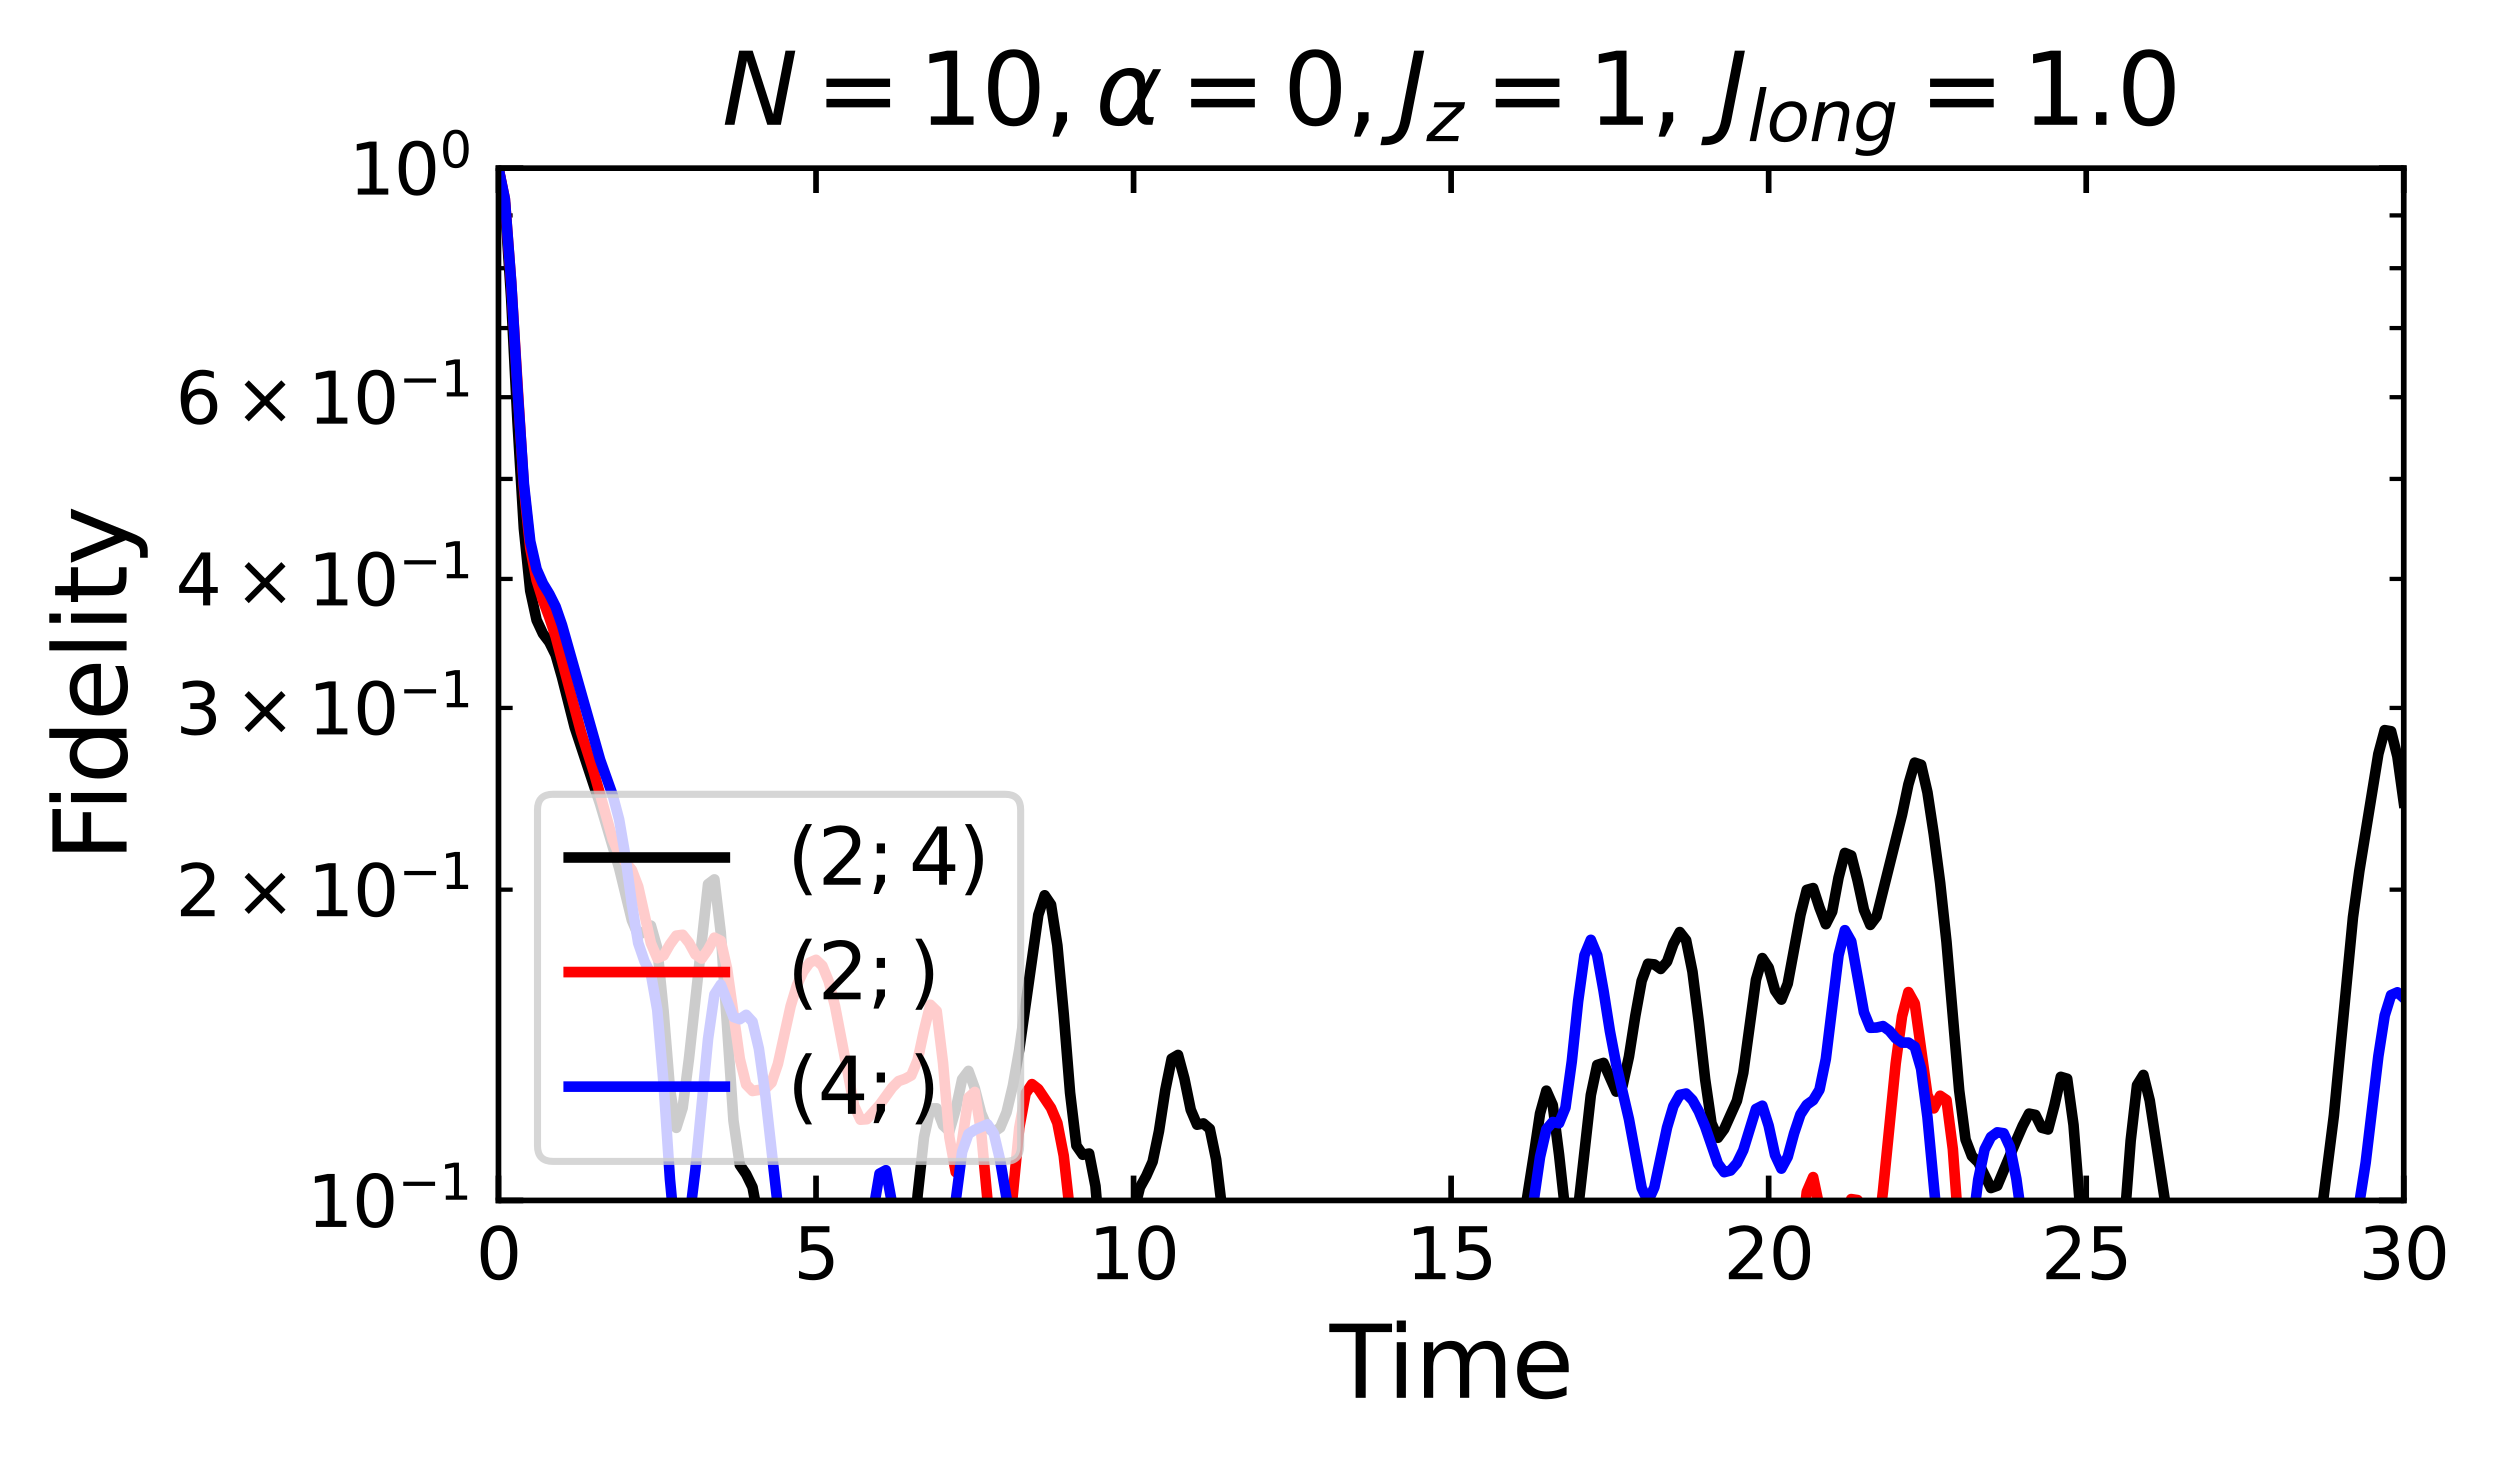 <?xml version="1.0" encoding="utf-8" standalone="no"?>
<!DOCTYPE svg PUBLIC "-//W3C//DTD SVG 1.1//EN"
  "http://www.w3.org/Graphics/SVG/1.1/DTD/svg11.dtd">
<svg xmlns:xlink="http://www.w3.org/1999/xlink" width="352.321pt" height="207.103pt" viewBox="0 0 352.321 207.103" xmlns="http://www.w3.org/2000/svg" version="1.1">
 <defs>
  <style type="text/css">*{stroke-linejoin: round; stroke-linecap: butt}</style>
 </defs>
 <g id="figure_1">
  <g id="patch_1">
   <path d="M 0 207.103 
L 352.321 207.103 
L 352.321 0 
L 0 0 
z
" style="fill: #ffffff"/>
  </g>
  <g id="axes_1">
   <g id="patch_2">
    <path d="M 70.249 169.176 
L 338.758 169.176 
L 338.758 23.7 
L 70.249 23.7 
z
" style="fill: #ffffff"/>
   </g>
   <g id="matplotlib.axis_1">
    <g id="xtick_1">
     <g id="line2d_1">
      <defs>
       <path id="me67971714e" d="M 0 0 
L 0 -3.5 
" style="stroke: #000000; stroke-width: 0.8"/>
      </defs>
      <g>
       <use xlink:href="#me67971714e" x="70.249" y="169.176" style="stroke: #000000; stroke-width: 0.8"/>
      </g>
     </g>
     <g id="line2d_2">
      <defs>
       <path id="m440300e686" d="M 0 0 
L 0 3.5 
" style="stroke: #000000; stroke-width: 0.8"/>
      </defs>
      <g>
       <use xlink:href="#m440300e686" x="70.249" y="23.7" style="stroke: #000000; stroke-width: 0.8"/>
      </g>
     </g>
     <g id="text_1">
      <!-- 0 -->
      <g transform="translate(67.068 180.274) scale(0.1 -0.1)">
       <defs>
        <path id="DejaVuSans-30" d="M 2034 4250 
Q 1547 4250 1301 3770 
Q 1056 3291 1056 2328 
Q 1056 1369 1301 889 
Q 1547 409 2034 409 
Q 2525 409 2770 889 
Q 3016 1369 3016 2328 
Q 3016 3291 2770 3770 
Q 2525 4250 2034 4250 
z
M 2034 4750 
Q 2819 4750 3233 4129 
Q 3647 3509 3647 2328 
Q 3647 1150 3233 529 
Q 2819 -91 2034 -91 
Q 1250 -91 836 529 
Q 422 1150 422 2328 
Q 422 3509 836 4129 
Q 1250 4750 2034 4750 
z
" transform="scale(0.016)"/>
       </defs>
       <use xlink:href="#DejaVuSans-30"/>
      </g>
     </g>
    </g>
    <g id="xtick_2">
     <g id="line2d_3">
      <g>
       <use xlink:href="#me67971714e" x="115.001" y="169.176" style="stroke: #000000; stroke-width: 0.8"/>
      </g>
     </g>
     <g id="line2d_4">
      <g>
       <use xlink:href="#m440300e686" x="115.001" y="23.7" style="stroke: #000000; stroke-width: 0.8"/>
      </g>
     </g>
     <g id="text_2">
      <!-- 5 -->
      <g transform="translate(111.82 180.274) scale(0.1 -0.1)">
       <defs>
        <path id="DejaVuSans-35" d="M 691 4666 
L 3169 4666 
L 3169 4134 
L 1269 4134 
L 1269 2991 
Q 1406 3038 1543 3061 
Q 1681 3084 1819 3084 
Q 2600 3084 3056 2656 
Q 3513 2228 3513 1497 
Q 3513 744 3044 326 
Q 2575 -91 1722 -91 
Q 1428 -91 1123 -41 
Q 819 9 494 109 
L 494 744 
Q 775 591 1075 516 
Q 1375 441 1709 441 
Q 2250 441 2565 725 
Q 2881 1009 2881 1497 
Q 2881 1984 2565 2268 
Q 2250 2553 1709 2553 
Q 1456 2553 1204 2497 
Q 953 2441 691 2322 
L 691 4666 
z
" transform="scale(0.016)"/>
       </defs>
       <use xlink:href="#DejaVuSans-35"/>
      </g>
     </g>
    </g>
    <g id="xtick_3">
     <g id="line2d_5">
      <g>
       <use xlink:href="#me67971714e" x="159.752" y="169.176" style="stroke: #000000; stroke-width: 0.8"/>
      </g>
     </g>
     <g id="line2d_6">
      <g>
       <use xlink:href="#m440300e686" x="159.752" y="23.7" style="stroke: #000000; stroke-width: 0.8"/>
      </g>
     </g>
     <g id="text_3">
      <!-- 10 -->
      <g transform="translate(153.39 180.274) scale(0.1 -0.1)">
       <defs>
        <path id="DejaVuSans-31" d="M 794 531 
L 1825 531 
L 1825 4091 
L 703 3866 
L 703 4441 
L 1819 4666 
L 2450 4666 
L 2450 531 
L 3481 531 
L 3481 0 
L 794 0 
L 794 531 
z
" transform="scale(0.016)"/>
       </defs>
       <use xlink:href="#DejaVuSans-31"/>
       <use xlink:href="#DejaVuSans-30" x="63.623"/>
      </g>
     </g>
    </g>
    <g id="xtick_4">
     <g id="line2d_7">
      <g>
       <use xlink:href="#me67971714e" x="204.504" y="169.176" style="stroke: #000000; stroke-width: 0.8"/>
      </g>
     </g>
     <g id="line2d_8">
      <g>
       <use xlink:href="#m440300e686" x="204.504" y="23.7" style="stroke: #000000; stroke-width: 0.8"/>
      </g>
     </g>
     <g id="text_4">
      <!-- 15 -->
      <g transform="translate(198.141 180.274) scale(0.1 -0.1)">
       <use xlink:href="#DejaVuSans-31"/>
       <use xlink:href="#DejaVuSans-35" x="63.623"/>
      </g>
     </g>
    </g>
    <g id="xtick_5">
     <g id="line2d_9">
      <g>
       <use xlink:href="#me67971714e" x="249.255" y="169.176" style="stroke: #000000; stroke-width: 0.8"/>
      </g>
     </g>
     <g id="line2d_10">
      <g>
       <use xlink:href="#m440300e686" x="249.255" y="23.7" style="stroke: #000000; stroke-width: 0.8"/>
      </g>
     </g>
     <g id="text_5">
      <!-- 20 -->
      <g transform="translate(242.893 180.274) scale(0.1 -0.1)">
       <defs>
        <path id="DejaVuSans-32" d="M 1228 531 
L 3431 531 
L 3431 0 
L 469 0 
L 469 531 
Q 828 903 1448 1529 
Q 2069 2156 2228 2338 
Q 2531 2678 2651 2914 
Q 2772 3150 2772 3378 
Q 2772 3750 2511 3984 
Q 2250 4219 1831 4219 
Q 1534 4219 1204 4116 
Q 875 4013 500 3803 
L 500 4441 
Q 881 4594 1212 4672 
Q 1544 4750 1819 4750 
Q 2544 4750 2975 4387 
Q 3406 4025 3406 3419 
Q 3406 3131 3298 2873 
Q 3191 2616 2906 2266 
Q 2828 2175 2409 1742 
Q 1991 1309 1228 531 
z
" transform="scale(0.016)"/>
       </defs>
       <use xlink:href="#DejaVuSans-32"/>
       <use xlink:href="#DejaVuSans-30" x="63.623"/>
      </g>
     </g>
    </g>
    <g id="xtick_6">
     <g id="line2d_11">
      <g>
       <use xlink:href="#me67971714e" x="294.007" y="169.176" style="stroke: #000000; stroke-width: 0.8"/>
      </g>
     </g>
     <g id="line2d_12">
      <g>
       <use xlink:href="#m440300e686" x="294.007" y="23.7" style="stroke: #000000; stroke-width: 0.8"/>
      </g>
     </g>
     <g id="text_6">
      <!-- 25 -->
      <g transform="translate(287.644 180.274) scale(0.1 -0.1)">
       <use xlink:href="#DejaVuSans-32"/>
       <use xlink:href="#DejaVuSans-35" x="63.623"/>
      </g>
     </g>
    </g>
    <g id="xtick_7">
     <g id="line2d_13">
      <g>
       <use xlink:href="#me67971714e" x="338.758" y="169.176" style="stroke: #000000; stroke-width: 0.8"/>
      </g>
     </g>
     <g id="line2d_14">
      <g>
       <use xlink:href="#m440300e686" x="338.758" y="23.7" style="stroke: #000000; stroke-width: 0.8"/>
      </g>
     </g>
     <g id="text_7">
      <!-- 30 -->
      <g transform="translate(332.396 180.274) scale(0.1 -0.1)">
       <defs>
        <path id="DejaVuSans-33" d="M 2597 2516 
Q 3050 2419 3304 2112 
Q 3559 1806 3559 1356 
Q 3559 666 3084 287 
Q 2609 -91 1734 -91 
Q 1441 -91 1130 -33 
Q 819 25 488 141 
L 488 750 
Q 750 597 1062 519 
Q 1375 441 1716 441 
Q 2309 441 2620 675 
Q 2931 909 2931 1356 
Q 2931 1769 2642 2001 
Q 2353 2234 1838 2234 
L 1294 2234 
L 1294 2753 
L 1863 2753 
Q 2328 2753 2575 2939 
Q 2822 3125 2822 3475 
Q 2822 3834 2567 4026 
Q 2313 4219 1838 4219 
Q 1578 4219 1281 4162 
Q 984 4106 628 3988 
L 628 4550 
Q 988 4650 1302 4700 
Q 1616 4750 1894 4750 
Q 2613 4750 3031 4423 
Q 3450 4097 3450 3541 
Q 3450 3153 3228 2886 
Q 3006 2619 2597 2516 
z
" transform="scale(0.016)"/>
       </defs>
       <use xlink:href="#DejaVuSans-33"/>
       <use xlink:href="#DejaVuSans-30" x="63.623"/>
      </g>
     </g>
    </g>
    <g id="text_8">
     <!-- Time -->
     <g transform="translate(187.377 196.992) scale(0.14 -0.14)">
      <defs>
       <path id="DejaVuSans-54" d="M -19 4666 
L 3928 4666 
L 3928 4134 
L 2272 4134 
L 2272 0 
L 1638 0 
L 1638 4134 
L -19 4134 
L -19 4666 
z
" transform="scale(0.016)"/>
       <path id="DejaVuSans-69" d="M 603 3500 
L 1178 3500 
L 1178 0 
L 603 0 
L 603 3500 
z
M 603 4863 
L 1178 4863 
L 1178 4134 
L 603 4134 
L 603 4863 
z
" transform="scale(0.016)"/>
       <path id="DejaVuSans-6d" d="M 3328 2828 
Q 3544 3216 3844 3400 
Q 4144 3584 4550 3584 
Q 5097 3584 5394 3201 
Q 5691 2819 5691 2113 
L 5691 0 
L 5113 0 
L 5113 2094 
Q 5113 2597 4934 2840 
Q 4756 3084 4391 3084 
Q 3944 3084 3684 2787 
Q 3425 2491 3425 1978 
L 3425 0 
L 2847 0 
L 2847 2094 
Q 2847 2600 2669 2842 
Q 2491 3084 2119 3084 
Q 1678 3084 1418 2786 
Q 1159 2488 1159 1978 
L 1159 0 
L 581 0 
L 581 3500 
L 1159 3500 
L 1159 2956 
Q 1356 3278 1631 3431 
Q 1906 3584 2284 3584 
Q 2666 3584 2933 3390 
Q 3200 3197 3328 2828 
z
" transform="scale(0.016)"/>
       <path id="DejaVuSans-65" d="M 3597 1894 
L 3597 1613 
L 953 1613 
Q 991 1019 1311 708 
Q 1631 397 2203 397 
Q 2534 397 2845 478 
Q 3156 559 3463 722 
L 3463 178 
Q 3153 47 2828 -22 
Q 2503 -91 2169 -91 
Q 1331 -91 842 396 
Q 353 884 353 1716 
Q 353 2575 817 3079 
Q 1281 3584 2069 3584 
Q 2775 3584 3186 3129 
Q 3597 2675 3597 1894 
z
M 3022 2063 
Q 3016 2534 2758 2815 
Q 2500 3097 2075 3097 
Q 1594 3097 1305 2825 
Q 1016 2553 972 2059 
L 3022 2063 
z
" transform="scale(0.016)"/>
      </defs>
      <use xlink:href="#DejaVuSans-54"/>
      <use xlink:href="#DejaVuSans-69" x="57.959"/>
      <use xlink:href="#DejaVuSans-6d" x="85.742"/>
      <use xlink:href="#DejaVuSans-65" x="183.154"/>
     </g>
    </g>
   </g>
   <g id="matplotlib.axis_2">
    <g id="ytick_1">
     <g id="line2d_15">
      <defs>
       <path id="m3c8bf1aead" d="M 0 0 
L 3.5 0 
" style="stroke: #000000; stroke-width: 0.8"/>
      </defs>
      <g>
       <use xlink:href="#m3c8bf1aead" x="70.249" y="169.176" style="stroke: #000000; stroke-width: 0.8"/>
      </g>
     </g>
     <g id="line2d_16">
      <defs>
       <path id="mbb559aaaf2" d="M 0 0 
L -3.5 0 
" style="stroke: #000000; stroke-width: 0.8"/>
      </defs>
      <g>
       <use xlink:href="#mbb559aaaf2" x="338.758" y="169.176" style="stroke: #000000; stroke-width: 0.8"/>
      </g>
     </g>
     <g id="text_9">
      <!-- $\mathdefault{10^{-1}}$ -->
      <g transform="translate(43.249 172.975) scale(0.1 -0.1)">
       <defs>
        <path id="DejaVuSans-2212" d="M 678 2272 
L 4684 2272 
L 4684 1741 
L 678 1741 
L 678 2272 
z
" transform="scale(0.016)"/>
       </defs>
       <use xlink:href="#DejaVuSans-31" transform="translate(0 0.684)"/>
       <use xlink:href="#DejaVuSans-30" transform="translate(63.623 0.684)"/>
       <use xlink:href="#DejaVuSans-2212" transform="translate(128.203 38.966) scale(0.7)"/>
       <use xlink:href="#DejaVuSans-31" transform="translate(186.855 38.966) scale(0.7)"/>
      </g>
     </g>
    </g>
    <g id="ytick_2">
     <g id="line2d_17">
      <g>
       <use xlink:href="#m3c8bf1aead" x="70.249" y="23.7" style="stroke: #000000; stroke-width: 0.8"/>
      </g>
     </g>
     <g id="line2d_18">
      <g>
       <use xlink:href="#mbb559aaaf2" x="338.758" y="23.7" style="stroke: #000000; stroke-width: 0.8"/>
      </g>
     </g>
     <g id="text_10">
      <!-- $\mathdefault{10^{0}}$ -->
      <g transform="translate(49.149 27.499) scale(0.1 -0.1)">
       <use xlink:href="#DejaVuSans-31" transform="translate(0 0.766)"/>
       <use xlink:href="#DejaVuSans-30" transform="translate(63.623 0.766)"/>
       <use xlink:href="#DejaVuSans-30" transform="translate(128.203 39.047) scale(0.7)"/>
      </g>
     </g>
    </g>
    <g id="ytick_3">
     <g id="line2d_19">
      <defs>
       <path id="m83b6f7ec4b" d="M 0 0 
L 2 0 
" style="stroke: #000000; stroke-width: 0.6"/>
      </defs>
      <g>
       <use xlink:href="#m83b6f7ec4b" x="70.249" y="125.383" style="stroke: #000000; stroke-width: 0.6"/>
      </g>
     </g>
     <g id="line2d_20">
      <defs>
       <path id="m324a67e958" d="M 0 0 
L -2 0 
" style="stroke: #000000; stroke-width: 0.6"/>
      </defs>
      <g>
       <use xlink:href="#m324a67e958" x="338.758" y="125.383" style="stroke: #000000; stroke-width: 0.6"/>
      </g>
     </g>
     <g id="text_11">
      <!-- $\mathdefault{2\times10^{-1}}$ -->
      <g transform="translate(24.749 129.183) scale(0.1 -0.1)">
       <defs>
        <path id="DejaVuSans-d7" d="M 4488 3438 
L 3059 2003 
L 4488 575 
L 4116 197 
L 2681 1631 
L 1247 197 
L 878 575 
L 2303 2003 
L 878 3438 
L 1247 3816 
L 2681 2381 
L 4116 3816 
L 4488 3438 
z
" transform="scale(0.016)"/>
       </defs>
       <use xlink:href="#DejaVuSans-32" transform="translate(0 0.684)"/>
       <use xlink:href="#DejaVuSans-d7" transform="translate(83.105 0.684)"/>
       <use xlink:href="#DejaVuSans-31" transform="translate(186.377 0.684)"/>
       <use xlink:href="#DejaVuSans-30" transform="translate(250 0.684)"/>
       <use xlink:href="#DejaVuSans-2212" transform="translate(314.58 38.966) scale(0.7)"/>
       <use xlink:href="#DejaVuSans-31" transform="translate(373.232 38.966) scale(0.7)"/>
      </g>
     </g>
    </g>
    <g id="ytick_4">
     <g id="line2d_21">
      <g>
       <use xlink:href="#m83b6f7ec4b" x="70.249" y="99.766" style="stroke: #000000; stroke-width: 0.6"/>
      </g>
     </g>
     <g id="line2d_22">
      <g>
       <use xlink:href="#m324a67e958" x="338.758" y="99.766" style="stroke: #000000; stroke-width: 0.6"/>
      </g>
     </g>
     <g id="text_12">
      <!-- $\mathdefault{3\times10^{-1}}$ -->
      <g transform="translate(24.749 103.566) scale(0.1 -0.1)">
       <use xlink:href="#DejaVuSans-33" transform="translate(0 0.684)"/>
       <use xlink:href="#DejaVuSans-d7" transform="translate(83.105 0.684)"/>
       <use xlink:href="#DejaVuSans-31" transform="translate(186.377 0.684)"/>
       <use xlink:href="#DejaVuSans-30" transform="translate(250 0.684)"/>
       <use xlink:href="#DejaVuSans-2212" transform="translate(314.58 38.966) scale(0.7)"/>
       <use xlink:href="#DejaVuSans-31" transform="translate(373.232 38.966) scale(0.7)"/>
      </g>
     </g>
    </g>
    <g id="ytick_5">
     <g id="line2d_23">
      <g>
       <use xlink:href="#m83b6f7ec4b" x="70.249" y="81.591" style="stroke: #000000; stroke-width: 0.6"/>
      </g>
     </g>
     <g id="line2d_24">
      <g>
       <use xlink:href="#m324a67e958" x="338.758" y="81.591" style="stroke: #000000; stroke-width: 0.6"/>
      </g>
     </g>
     <g id="text_13">
      <!-- $\mathdefault{4\times10^{-1}}$ -->
      <g transform="translate(24.749 85.39) scale(0.1 -0.1)">
       <defs>
        <path id="DejaVuSans-34" d="M 2419 4116 
L 825 1625 
L 2419 1625 
L 2419 4116 
z
M 2253 4666 
L 3047 4666 
L 3047 1625 
L 3713 1625 
L 3713 1100 
L 3047 1100 
L 3047 0 
L 2419 0 
L 2419 1100 
L 313 1100 
L 313 1709 
L 2253 4666 
z
" transform="scale(0.016)"/>
       </defs>
       <use xlink:href="#DejaVuSans-34" transform="translate(0 0.684)"/>
       <use xlink:href="#DejaVuSans-d7" transform="translate(83.105 0.684)"/>
       <use xlink:href="#DejaVuSans-31" transform="translate(186.377 0.684)"/>
       <use xlink:href="#DejaVuSans-30" transform="translate(250 0.684)"/>
       <use xlink:href="#DejaVuSans-2212" transform="translate(314.58 38.966) scale(0.7)"/>
       <use xlink:href="#DejaVuSans-31" transform="translate(373.232 38.966) scale(0.7)"/>
      </g>
     </g>
    </g>
    <g id="ytick_6">
     <g id="line2d_25">
      <g>
       <use xlink:href="#m83b6f7ec4b" x="70.249" y="67.493" style="stroke: #000000; stroke-width: 0.6"/>
      </g>
     </g>
     <g id="line2d_26">
      <g>
       <use xlink:href="#m324a67e958" x="338.758" y="67.493" style="stroke: #000000; stroke-width: 0.6"/>
      </g>
     </g>
    </g>
    <g id="ytick_7">
     <g id="line2d_27">
      <g>
       <use xlink:href="#m83b6f7ec4b" x="70.249" y="55.974" style="stroke: #000000; stroke-width: 0.6"/>
      </g>
     </g>
     <g id="line2d_28">
      <g>
       <use xlink:href="#m324a67e958" x="338.758" y="55.974" style="stroke: #000000; stroke-width: 0.6"/>
      </g>
     </g>
     <g id="text_14">
      <!-- $\mathdefault{6\times10^{-1}}$ -->
      <g transform="translate(24.749 59.773) scale(0.1 -0.1)">
       <defs>
        <path id="DejaVuSans-36" d="M 2113 2584 
Q 1688 2584 1439 2293 
Q 1191 2003 1191 1497 
Q 1191 994 1439 701 
Q 1688 409 2113 409 
Q 2538 409 2786 701 
Q 3034 994 3034 1497 
Q 3034 2003 2786 2293 
Q 2538 2584 2113 2584 
z
M 3366 4563 
L 3366 3988 
Q 3128 4100 2886 4159 
Q 2644 4219 2406 4219 
Q 1781 4219 1451 3797 
Q 1122 3375 1075 2522 
Q 1259 2794 1537 2939 
Q 1816 3084 2150 3084 
Q 2853 3084 3261 2657 
Q 3669 2231 3669 1497 
Q 3669 778 3244 343 
Q 2819 -91 2113 -91 
Q 1303 -91 875 529 
Q 447 1150 447 2328 
Q 447 3434 972 4092 
Q 1497 4750 2381 4750 
Q 2619 4750 2861 4703 
Q 3103 4656 3366 4563 
z
" transform="scale(0.016)"/>
       </defs>
       <use xlink:href="#DejaVuSans-36" transform="translate(0 0.684)"/>
       <use xlink:href="#DejaVuSans-d7" transform="translate(83.105 0.684)"/>
       <use xlink:href="#DejaVuSans-31" transform="translate(186.377 0.684)"/>
       <use xlink:href="#DejaVuSans-30" transform="translate(250 0.684)"/>
       <use xlink:href="#DejaVuSans-2212" transform="translate(314.58 38.966) scale(0.7)"/>
       <use xlink:href="#DejaVuSans-31" transform="translate(373.232 38.966) scale(0.7)"/>
      </g>
     </g>
    </g>
    <g id="ytick_8">
     <g id="line2d_29">
      <g>
       <use xlink:href="#m83b6f7ec4b" x="70.249" y="46.235" style="stroke: #000000; stroke-width: 0.6"/>
      </g>
     </g>
     <g id="line2d_30">
      <g>
       <use xlink:href="#m324a67e958" x="338.758" y="46.235" style="stroke: #000000; stroke-width: 0.6"/>
      </g>
     </g>
    </g>
    <g id="ytick_9">
     <g id="line2d_31">
      <g>
       <use xlink:href="#m83b6f7ec4b" x="70.249" y="37.798" style="stroke: #000000; stroke-width: 0.6"/>
      </g>
     </g>
     <g id="line2d_32">
      <g>
       <use xlink:href="#m324a67e958" x="338.758" y="37.798" style="stroke: #000000; stroke-width: 0.6"/>
      </g>
     </g>
    </g>
    <g id="ytick_10">
     <g id="line2d_33">
      <g>
       <use xlink:href="#m83b6f7ec4b" x="70.249" y="30.357" style="stroke: #000000; stroke-width: 0.6"/>
      </g>
     </g>
     <g id="line2d_34">
      <g>
       <use xlink:href="#m324a67e958" x="338.758" y="30.357" style="stroke: #000000; stroke-width: 0.6"/>
      </g>
     </g>
    </g>
    <g id="text_15">
     <!-- Fidelity -->
     <g transform="translate(17.838 121.429) rotate(-90) scale(0.14 -0.14)">
      <defs>
       <path id="DejaVuSans-46" d="M 628 4666 
L 3309 4666 
L 3309 4134 
L 1259 4134 
L 1259 2759 
L 3109 2759 
L 3109 2228 
L 1259 2228 
L 1259 0 
L 628 0 
L 628 4666 
z
" transform="scale(0.016)"/>
       <path id="DejaVuSans-64" d="M 2906 2969 
L 2906 4863 
L 3481 4863 
L 3481 0 
L 2906 0 
L 2906 525 
Q 2725 213 2448 61 
Q 2172 -91 1784 -91 
Q 1150 -91 751 415 
Q 353 922 353 1747 
Q 353 2572 751 3078 
Q 1150 3584 1784 3584 
Q 2172 3584 2448 3432 
Q 2725 3281 2906 2969 
z
M 947 1747 
Q 947 1113 1208 752 
Q 1469 391 1925 391 
Q 2381 391 2643 752 
Q 2906 1113 2906 1747 
Q 2906 2381 2643 2742 
Q 2381 3103 1925 3103 
Q 1469 3103 1208 2742 
Q 947 2381 947 1747 
z
" transform="scale(0.016)"/>
       <path id="DejaVuSans-6c" d="M 603 4863 
L 1178 4863 
L 1178 0 
L 603 0 
L 603 4863 
z
" transform="scale(0.016)"/>
       <path id="DejaVuSans-74" d="M 1172 4494 
L 1172 3500 
L 2356 3500 
L 2356 3053 
L 1172 3053 
L 1172 1153 
Q 1172 725 1289 603 
Q 1406 481 1766 481 
L 2356 481 
L 2356 0 
L 1766 0 
Q 1100 0 847 248 
Q 594 497 594 1153 
L 594 3053 
L 172 3053 
L 172 3500 
L 594 3500 
L 594 4494 
L 1172 4494 
z
" transform="scale(0.016)"/>
       <path id="DejaVuSans-79" d="M 2059 -325 
Q 1816 -950 1584 -1140 
Q 1353 -1331 966 -1331 
L 506 -1331 
L 506 -850 
L 844 -850 
Q 1081 -850 1212 -737 
Q 1344 -625 1503 -206 
L 1606 56 
L 191 3500 
L 800 3500 
L 1894 763 
L 2988 3500 
L 3597 3500 
L 2059 -325 
z
" transform="scale(0.016)"/>
      </defs>
      <use xlink:href="#DejaVuSans-46"/>
      <use xlink:href="#DejaVuSans-69" x="50.27"/>
      <use xlink:href="#DejaVuSans-64" x="78.053"/>
      <use xlink:href="#DejaVuSans-65" x="141.529"/>
      <use xlink:href="#DejaVuSans-6c" x="203.053"/>
      <use xlink:href="#DejaVuSans-69" x="230.836"/>
      <use xlink:href="#DejaVuSans-74" x="258.619"/>
      <use xlink:href="#DejaVuSans-79" x="297.828"/>
     </g>
    </g>
   </g>
   <g id="line2d_35">
    <path d="M 70.249 23.7 
L 71.144 28.645 
L 72.039 42.085 
L 72.934 59.536 
L 73.829 74.478 
L 74.725 83.255 
L 75.62 87.381 
L 76.515 89.302 
L 77.41 90.483 
L 78.305 92.292 
L 79.2 95.422 
L 80.99 102.488 
L 84.57 113.314 
L 87.255 122.345 
L 89.045 129.678 
L 89.94 131.795 
L 90.835 131.254 
L 91.73 130.447 
L 92.625 133.613 
L 93.52 142.506 
L 94.415 153.478 
L 95.31 158.944 
L 96.205 156.124 
L 97.1 149.138 
L 99.785 124.605 
L 100.68 123.934 
L 101.575 131.44 
L 103.365 157.929 
L 104.261 164.167 
L 105.156 165.477 
L 106.051 167.31 
L 106.946 172.076 
L 108.736 187.409 
L 109.631 192.861 
L 110.526 192.556 
L 112.316 181.754 
L 113.211 178.794 
L 114.106 179.331 
L 115.001 182.668 
L 116.791 192.788 
L 117.686 198.442 
L 118.714 208.103 
M 126.595 208.103 
L 126.636 207.861 
L 127.531 195.021 
L 128.426 180.356 
L 129.321 168.394 
L 130.216 160.283 
L 131.111 156.213 
L 132.006 156.197 
L 132.901 158.585 
L 133.796 159.427 
L 134.692 156.32 
L 135.587 152.108 
L 136.482 150.923 
L 137.377 153.388 
L 138.272 156.879 
L 139.167 158.973 
L 140.062 159.521 
L 140.957 158.904 
L 141.852 156.76 
L 142.747 152.992 
L 143.642 147.909 
L 146.327 128.939 
L 147.222 126.173 
L 148.117 127.491 
L 149.012 133.232 
L 149.907 142.908 
L 150.802 153.994 
L 151.697 161.453 
L 152.592 162.735 
L 153.487 162.568 
L 154.382 167.157 
L 156.172 188.224 
L 157.067 191.198 
L 157.962 185.676 
L 158.857 177.452 
L 159.752 170.92 
L 160.647 167.334 
L 161.542 165.723 
L 162.437 163.712 
L 163.332 159.413 
L 164.227 153.597 
L 165.123 149.199 
L 166.018 148.673 
L 166.913 152.006 
L 167.808 156.395 
L 168.703 158.5 
L 169.598 158.327 
L 170.493 159.091 
L 171.388 163.401 
L 174.073 185.824 
L 174.968 188.402 
L 175.863 189.855 
L 176.758 192.878 
L 177.653 197.552 
L 178.548 200.733 
L 179.443 198.752 
L 181.233 184.794 
L 182.128 180.896 
L 183.023 182.207 
L 183.918 188.915 
L 185.493 208.103 
M 211.546 208.103 
L 212.559 191.995 
L 213.454 181.385 
L 214.349 174.303 
L 216.139 162.914 
L 217.034 156.922 
L 217.929 153.707 
L 218.824 155.73 
L 219.719 162.748 
L 220.614 170.937 
L 221.509 174.373 
L 222.404 170.327 
L 224.194 154.311 
L 225.09 150.085 
L 225.985 149.797 
L 227.775 153.84 
L 228.67 152.995 
L 229.565 148.903 
L 230.46 143.177 
L 231.355 138.237 
L 232.25 135.819 
L 233.145 135.911 
L 234.04 136.551 
L 234.935 135.532 
L 235.83 133.022 
L 236.725 131.356 
L 237.62 132.501 
L 238.515 136.943 
L 239.41 144.044 
L 240.305 152.113 
L 241.2 158.298 
L 242.095 160.344 
L 242.99 159.12 
L 244.78 155.129 
L 245.675 151.198 
L 247.465 138.078 
L 248.36 135.025 
L 249.255 136.364 
L 250.15 139.587 
L 251.045 140.872 
L 251.94 138.628 
L 253.73 128.948 
L 254.625 125.409 
L 255.521 125.159 
L 256.416 127.91 
L 257.311 130.242 
L 258.206 128.476 
L 259.101 123.68 
L 259.996 120.206 
L 260.891 120.568 
L 261.786 124.084 
L 262.681 128.221 
L 263.576 130.344 
L 264.471 129.162 
L 268.051 114.809 
L 268.946 110.548 
L 269.841 107.479 
L 270.736 107.781 
L 271.631 111.663 
L 272.526 117.582 
L 273.421 124.415 
L 274.316 132.749 
L 276.106 153.684 
L 277.001 160.587 
L 277.896 162.919 
L 278.791 163.802 
L 280.581 167.426 
L 281.476 167.104 
L 284.161 160.697 
L 285.056 158.651 
L 285.952 156.941 
L 286.847 157.121 
L 287.742 158.934 
L 288.637 159.177 
L 289.532 155.754 
L 290.427 151.76 
L 291.322 152.025 
L 292.217 158.539 
L 294.007 181.058 
L 294.902 188.398 
L 295.797 190.864 
L 296.692 190.933 
L 297.587 189.559 
L 298.482 184.018 
L 300.272 160.755 
L 301.167 152.935 
L 302.062 151.491 
L 302.957 155.089 
L 306.537 178.698 
L 307.432 183.667 
L 308.327 189.674 
L 309.222 199.022 
L 309.851 208.103 
M 313.23 208.103 
L 313.697 201.186 
L 314.592 191.009 
L 315.487 184.902 
L 316.383 181.692 
L 317.278 180.837 
L 318.173 183.337 
L 319.068 189.9 
L 319.963 198.286 
L 320.858 203.466 
L 321.753 203.002 
L 323.543 195.963 
L 324.438 191.543 
L 325.333 185.478 
L 328.913 157.194 
L 331.598 129.283 
L 332.493 122.764 
L 335.178 106.247 
L 336.073 102.9 
L 336.968 103.055 
L 337.863 106.624 
L 338.758 113.093 
L 338.758 113.093 
" clip-path="url(#p3f9c866967)" style="fill: none; stroke: #000000; stroke-width: 1.5; stroke-linecap: square"/>
   </g>
   <g id="line2d_36">
    <path d="M 70.249 23.7 
L 71.144 28.025 
L 72.039 39.782 
L 73.829 68.716 
L 74.725 77.221 
L 75.62 81.769 
L 76.515 84.617 
L 77.41 86.995 
L 78.305 89.696 
L 81.885 103.174 
L 83.675 108.768 
L 86.36 118.316 
L 87.255 120.438 
L 89.045 122.598 
L 89.94 124.935 
L 91.73 132.922 
L 92.625 135.03 
L 93.52 134.651 
L 94.415 133.095 
L 95.31 131.859 
L 96.205 131.739 
L 97.1 132.867 
L 97.995 134.499 
L 98.89 135.089 
L 99.785 133.829 
L 100.68 132.145 
L 101.575 132.589 
L 102.47 136.516 
L 104.261 149.233 
L 105.156 152.836 
L 106.051 153.749 
L 107.841 153.457 
L 108.736 152.569 
L 109.631 149.933 
L 111.421 141.797 
L 112.316 138.829 
L 113.211 136.897 
L 114.106 135.661 
L 115.001 135.268 
L 115.896 136.109 
L 116.791 138.313 
L 117.686 141.818 
L 120.371 155.835 
L 121.266 157.799 
L 122.161 157.726 
L 123.951 155.723 
L 125.741 153.258 
L 126.636 152.355 
L 127.531 152.042 
L 128.426 151.556 
L 129.321 149.39 
L 130.216 145.222 
L 131.111 141.6 
L 132.006 142.482 
L 132.901 149.813 
L 133.796 160.293 
L 134.692 165.185 
L 135.587 160.801 
L 136.482 154.686 
L 137.377 153.889 
L 138.272 159.555 
L 140.062 178.75 
L 140.957 182.495 
L 141.852 177.491 
L 143.642 158.943 
L 144.537 154.114 
L 145.432 152.785 
L 146.327 153.483 
L 148.117 156.148 
L 149.012 158.256 
L 149.907 162.86 
L 150.802 170.933 
L 152.592 190.33 
L 154.382 203.972 
L 154.775 208.103 
M 244.851 208.103 
L 245.675 205.824 
L 246.57 197.875 
L 247.465 186.77 
L 248.36 178.463 
L 249.255 176.548 
L 250.15 180.644 
L 251.045 186.971 
L 251.94 189.691 
L 252.835 185.076 
L 253.73 175.781 
L 254.625 167.961 
L 255.521 165.889 
L 256.416 170.124 
L 257.311 177.32 
L 258.206 181.444 
L 259.101 179.075 
L 259.996 173.224 
L 260.891 168.988 
L 261.786 169.125 
L 263.576 176.939 
L 264.471 175.364 
L 265.366 167.837 
L 267.156 149.89 
L 268.051 143.235 
L 268.946 139.815 
L 269.841 141.421 
L 271.631 154.333 
L 272.526 156.202 
L 273.421 154.424 
L 274.316 155.026 
L 275.211 161.944 
L 277.896 198.677 
L 278.791 202.609 
L 279.686 202.7 
L 280.581 201.31 
L 281.476 200.892 
L 282.371 204.546 
L 282.718 208.103 
M 288.122 208.103 
L 288.637 205.122 
L 290.427 192.033 
L 291.322 189.1 
L 292.217 191.606 
L 293.112 198.59 
L 294.169 208.103 
M 299.814 208.103 
L 300.272 203.11 
L 301.167 194.797 
L 302.062 191.696 
L 302.957 194.188 
L 303.852 199.37 
L 304.747 202.965 
L 305.642 203.299 
L 306.537 202.493 
L 307.432 202.998 
L 308.327 205.505 
L 308.844 208.103 
M 314.446 208.103 
L 314.592 205.761 
L 315.487 194.464 
L 316.383 188.41 
L 317.278 188.212 
L 318.173 194.066 
L 319.365 208.103 
M 322.287 208.103 
L 322.648 205.341 
L 323.543 201.214 
L 324.438 198.931 
L 325.333 195.736 
L 327.123 186.093 
L 328.018 183.664 
L 328.913 183.884 
L 329.808 185.941 
L 331.598 192.857 
L 332.493 193.625 
L 333.388 188.149 
L 334.283 178.822 
L 335.178 172.22 
L 336.073 172.9 
L 336.968 181.602 
L 338.59 208.103 
L 338.59 208.103 
" clip-path="url(#p3f9c866967)" style="fill: none; stroke: #ff0000; stroke-width: 1.5; stroke-linecap: square"/>
   </g>
   <g id="line2d_37">
    <path d="M 70.249 23.7 
L 71.144 28.021 
L 72.039 39.718 
L 72.934 54.907 
L 73.829 68.166 
L 74.725 76.276 
L 75.62 80.217 
L 76.515 82.235 
L 77.41 83.712 
L 78.305 85.502 
L 79.2 88.086 
L 84.57 107.073 
L 86.36 112.109 
L 87.255 115.494 
L 88.15 120.763 
L 89.045 127.386 
L 89.94 132.897 
L 90.835 135.501 
L 91.73 137.253 
L 92.625 142.328 
L 93.52 152.809 
L 94.415 166.196 
L 95.31 175.741 
L 96.205 176.892 
L 97.1 172.184 
L 97.995 164.889 
L 99.785 146.411 
L 100.68 140.154 
L 101.575 138.764 
L 103.365 143.32 
L 104.261 143.632 
L 105.156 143.021 
L 106.051 143.99 
L 106.946 147.787 
L 107.841 154.182 
L 110.526 178.05 
L 111.421 181.505 
L 112.316 181.774 
L 113.211 181.629 
L 115.001 184.108 
L 115.896 183.242 
L 117.686 176.544 
L 118.581 175.382 
L 119.476 177.078 
L 120.371 180.05 
L 121.266 180.98 
L 122.161 177.352 
L 123.056 170.688 
L 123.951 165.402 
L 124.846 164.919 
L 125.741 169.754 
L 127.531 184.237 
L 128.426 187.971 
L 129.321 189.465 
L 130.216 189.914 
L 131.111 189.413 
L 132.006 187.352 
L 132.901 182.845 
L 135.587 162.345 
L 136.482 159.809 
L 137.377 159.22 
L 139.167 158.45 
L 140.062 159.762 
L 140.957 163.557 
L 144.537 184.844 
L 145.432 190.757 
L 146.327 194.71 
L 147.222 196.186 
L 148.117 198.295 
L 149.012 205.452 
L 149.167 208.103 
M 208.223 208.103 
L 209.874 193.993 
L 210.769 187.966 
L 211.664 184.339 
L 212.559 182.852 
L 213.454 182.042 
L 214.349 179.963 
L 215.244 175.463 
L 217.034 163.045 
L 217.929 159.146 
L 218.824 158.124 
L 219.719 158.291 
L 220.614 156.099 
L 221.509 149.583 
L 222.404 141.09 
L 223.299 134.621 
L 224.194 132.452 
L 225.09 134.622 
L 225.985 139.635 
L 226.88 145.319 
L 227.775 150.028 
L 229.565 157.727 
L 231.355 167.414 
L 232.25 169.323 
L 233.145 167.32 
L 234.935 158.891 
L 235.83 155.889 
L 236.725 154.303 
L 237.62 154.11 
L 238.515 155.029 
L 239.41 156.622 
L 240.305 158.767 
L 242.095 163.979 
L 242.99 165.194 
L 243.885 164.957 
L 244.78 163.932 
L 245.675 162.09 
L 247.465 156.284 
L 248.36 155.829 
L 249.255 158.647 
L 250.15 162.768 
L 251.045 164.689 
L 251.94 163.032 
L 252.835 159.73 
L 253.73 157.054 
L 254.625 155.691 
L 255.521 155.052 
L 256.416 153.576 
L 257.311 149.24 
L 259.101 134.63 
L 259.996 131.092 
L 260.891 132.67 
L 262.681 142.66 
L 263.576 144.845 
L 264.471 144.809 
L 265.366 144.608 
L 266.261 145.258 
L 267.156 146.325 
L 268.051 146.931 
L 268.946 146.93 
L 269.841 147.518 
L 270.736 150.624 
L 271.631 157.422 
L 273.421 176.556 
L 274.316 183.164 
L 275.211 186.153 
L 276.106 185.49 
L 277.001 180.733 
L 278.791 166.228 
L 279.686 161.988 
L 280.581 160.233 
L 281.476 159.579 
L 282.371 159.709 
L 283.266 161.661 
L 284.161 166.132 
L 286.847 185.668 
L 289.891 208.103 
M 297.905 208.103 
L 300.272 179.642 
L 301.167 173.599 
L 302.062 171.769 
L 302.957 173.875 
L 304.747 182.505 
L 305.642 184.107 
L 306.537 183.818 
L 307.432 184.3 
L 308.327 187.763 
L 309.222 195.069 
L 310.297 208.103 
M 314.226 208.103 
L 314.592 205.922 
L 315.487 204.307 
L 316.383 203.348 
L 317.278 201.595 
L 318.173 201.615 
L 319.068 206.069 
L 319.301 208.103 
M 322.843 208.103 
L 323.543 199.851 
L 324.438 191.61 
L 325.333 187.542 
L 326.228 186.591 
L 327.123 185.981 
L 328.018 183.82 
L 329.808 177.915 
L 331.598 173.322 
L 332.493 169.582 
L 333.388 163.864 
L 335.178 148.851 
L 336.073 143.109 
L 336.968 140.241 
L 337.863 139.847 
L 338.758 140.643 
L 338.758 140.643 
" clip-path="url(#p3f9c866967)" style="fill: none; stroke: #0000ff; stroke-width: 1.5; stroke-linecap: square"/>
   </g>
   <g id="patch_3">
    <path d="M 70.249 169.176 
L 70.249 23.7 
" style="fill: none; stroke: #000000; stroke-width: 0.8; stroke-linejoin: miter; stroke-linecap: square"/>
   </g>
   <g id="patch_4">
    <path d="M 338.758 169.176 
L 338.758 23.7 
" style="fill: none; stroke: #000000; stroke-width: 0.8; stroke-linejoin: miter; stroke-linecap: square"/>
   </g>
   <g id="patch_5">
    <path d="M 70.249 169.176 
L 338.758 169.176 
" style="fill: none; stroke: #000000; stroke-width: 0.8; stroke-linejoin: miter; stroke-linecap: square"/>
   </g>
   <g id="patch_6">
    <path d="M 70.249 23.7 
L 338.758 23.7 
" style="fill: none; stroke: #000000; stroke-width: 0.8; stroke-linejoin: miter; stroke-linecap: square"/>
   </g>
   <g id="text_16">
    <!-- $N=10, \alpha=0, J_z=1,\, J_{long}=1.0$ -->
    <g transform="translate(101.744 17.7) scale(0.14 -0.14)">
     <defs>
      <path id="DejaVuSans-Oblique-4e" d="M 1081 4666 
L 1931 4666 
L 3219 666 
L 4000 4666 
L 4616 4666 
L 3706 0 
L 2853 0 
L 1569 4025 
L 788 0 
L 172 0 
L 1081 4666 
z
" transform="scale(0.016)"/>
      <path id="DejaVuSans-3d" d="M 678 2906 
L 4684 2906 
L 4684 2381 
L 678 2381 
L 678 2906 
z
M 678 1631 
L 4684 1631 
L 4684 1100 
L 678 1100 
L 678 1631 
z
" transform="scale(0.016)"/>
      <path id="DejaVuSans-2c" d="M 750 794 
L 1409 794 
L 1409 256 
L 897 -744 
L 494 -744 
L 750 256 
L 750 794 
z
" transform="scale(0.016)"/>
      <path id="DejaVuSans-Oblique-3b1" d="M 2619 1628 
L 2622 2350 
Q 2625 3088 2069 3091 
Q 1653 3094 1394 2747 
Q 1069 2319 959 1747 
Q 825 1059 994 731 
Q 1169 397 1547 397 
Q 1966 397 2319 1063 
L 2619 1628 
z
M 2166 3578 
Q 3141 3594 3128 2584 
Q 3128 2584 3616 3500 
L 4128 3500 
L 3119 1603 
L 3109 919 
Q 3109 766 3194 638 
Q 3291 488 3391 488 
L 3669 488 
L 3575 0 
L 3228 0 
Q 2934 0 2722 263 
Q 2622 394 2619 669 
Q 2416 334 2066 50 
Q 1900 -81 1453 -78 
Q 722 -72 456 397 
Q 184 884 353 1747 
Q 534 2675 1009 3097 
Q 1544 3569 2166 3578 
z
" transform="scale(0.016)"/>
      <path id="DejaVuSans-Oblique-4a" d="M 1069 4666 
L 1703 4666 
L 856 325 
Q 691 -522 298 -901 
Q -94 -1281 -800 -1281 
L -1050 -1281 
L -947 -750 
L -750 -750 
Q -328 -750 -109 -509 
Q 109 -269 225 325 
L 1069 4666 
z
" transform="scale(0.016)"/>
      <path id="DejaVuSans-Oblique-7a" d="M 744 3500 
L 3475 3500 
L 3372 2975 
L 738 459 
L 2913 459 
L 2822 0 
L -19 0 
L 84 525 
L 2719 3041 
L 653 3041 
L 744 3500 
z
" transform="scale(0.016)"/>
      <path id="DejaVuSans-Oblique-6c" d="M 1172 4863 
L 1747 4863 
L 800 0 
L 225 0 
L 1172 4863 
z
" transform="scale(0.016)"/>
      <path id="DejaVuSans-Oblique-6f" d="M 1625 -91 
Q 1009 -91 651 289 
Q 294 669 294 1325 
Q 294 1706 417 2101 
Q 541 2497 738 2766 
Q 1047 3184 1428 3384 
Q 1809 3584 2291 3584 
Q 2888 3584 3255 3212 
Q 3622 2841 3622 2241 
Q 3622 1825 3500 1412 
Q 3378 1000 3181 728 
Q 2875 309 2494 109 
Q 2113 -91 1625 -91 
z
M 891 1344 
Q 891 869 1089 633 
Q 1288 397 1691 397 
Q 2269 397 2648 901 
Q 3028 1406 3028 2181 
Q 3028 2634 2825 2865 
Q 2622 3097 2228 3097 
Q 1903 3097 1650 2945 
Q 1397 2794 1197 2484 
Q 1050 2253 970 1956 
Q 891 1659 891 1344 
z
" transform="scale(0.016)"/>
      <path id="DejaVuSans-Oblique-6e" d="M 3566 2113 
L 3156 0 
L 2578 0 
L 2988 2091 
Q 3016 2238 3031 2350 
Q 3047 2463 3047 2528 
Q 3047 2791 2881 2937 
Q 2716 3084 2419 3084 
Q 1956 3084 1622 2776 
Q 1288 2469 1184 1941 
L 800 0 
L 225 0 
L 903 3500 
L 1478 3500 
L 1363 2950 
Q 1603 3253 1940 3418 
Q 2278 3584 2650 3584 
Q 3113 3584 3367 3334 
Q 3622 3084 3622 2631 
Q 3622 2519 3608 2391 
Q 3594 2263 3566 2113 
z
" transform="scale(0.016)"/>
      <path id="DejaVuSans-Oblique-67" d="M 3816 3500 
L 3219 434 
Q 3047 -456 2561 -893 
Q 2075 -1331 1253 -1331 
Q 950 -1331 690 -1286 
Q 431 -1241 206 -1147 
L 313 -588 
Q 525 -725 762 -790 
Q 1000 -856 1269 -856 
Q 1816 -856 2167 -557 
Q 2519 -259 2631 300 
L 2681 563 
Q 2441 288 2122 144 
Q 1803 0 1434 0 
Q 903 0 598 351 
Q 294 703 294 1319 
Q 294 1803 478 2267 
Q 663 2731 997 3091 
Q 1219 3328 1514 3456 
Q 1809 3584 2131 3584 
Q 2484 3584 2746 3420 
Q 3009 3256 3138 2956 
L 3238 3500 
L 3816 3500 
z
M 2950 2216 
Q 2950 2641 2750 2872 
Q 2550 3103 2181 3103 
Q 1953 3103 1747 3012 
Q 1541 2922 1394 2759 
Q 1156 2491 1023 2127 
Q 891 1763 891 1375 
Q 891 944 1092 712 
Q 1294 481 1672 481 
Q 2219 481 2584 976 
Q 2950 1472 2950 2216 
z
" transform="scale(0.016)"/>
      <path id="DejaVuSans-2e" d="M 684 794 
L 1344 794 
L 1344 0 
L 684 0 
L 684 794 
z
" transform="scale(0.016)"/>
     </defs>
     <use xlink:href="#DejaVuSans-Oblique-4e" transform="translate(0 0.781)"/>
     <use xlink:href="#DejaVuSans-3d" transform="translate(94.287 0.781)"/>
     <use xlink:href="#DejaVuSans-31" transform="translate(197.559 0.781)"/>
     <use xlink:href="#DejaVuSans-30" transform="translate(261.182 0.781)"/>
     <use xlink:href="#DejaVuSans-2c" transform="translate(324.805 0.781)"/>
     <use xlink:href="#DejaVuSans-Oblique-3b1" transform="translate(376.074 0.781)"/>
     <use xlink:href="#DejaVuSans-3d" transform="translate(461.475 0.781)"/>
     <use xlink:href="#DejaVuSans-30" transform="translate(564.746 0.781)"/>
     <use xlink:href="#DejaVuSans-2c" transform="translate(628.369 0.781)"/>
     <use xlink:href="#DejaVuSans-Oblique-4a" transform="translate(679.639 0.781)"/>
     <use xlink:href="#DejaVuSans-Oblique-7a" transform="translate(709.131 -15.625) scale(0.7)"/>
     <use xlink:href="#DejaVuSans-3d" transform="translate(768.091 0.781)"/>
     <use xlink:href="#DejaVuSans-31" transform="translate(871.362 0.781)"/>
     <use xlink:href="#DejaVuSans-2c" transform="translate(934.985 0.781)"/>
     <use xlink:href="#DejaVuSans-Oblique-4a" transform="translate(1002.491 0.781)"/>
     <use xlink:href="#DejaVuSans-Oblique-6c" transform="translate(1031.983 -15.625) scale(0.7)"/>
     <use xlink:href="#DejaVuSans-Oblique-6f" transform="translate(1051.431 -15.625) scale(0.7)"/>
     <use xlink:href="#DejaVuSans-Oblique-6e" transform="translate(1094.258 -15.625) scale(0.7)"/>
     <use xlink:href="#DejaVuSans-Oblique-67" transform="translate(1138.623 -15.625) scale(0.7)"/>
     <use xlink:href="#DejaVuSans-3d" transform="translate(1205.274 0.781)"/>
     <use xlink:href="#DejaVuSans-31" transform="translate(1308.545 0.781)"/>
     <use xlink:href="#DejaVuSans-2e" transform="translate(1372.168 0.781)"/>
     <use xlink:href="#DejaVuSans-30" transform="translate(1403.955 0.781)"/>
    </g>
   </g>
   <g id="legend_1">
    <g id="patch_7">
     <path d="M 77.949 163.676 
L 141.639 163.676 
Q 143.839 163.676 143.839 161.476 
L 143.839 114.138 
Q 143.839 111.938 141.639 111.938 
L 77.949 111.938 
Q 75.749 111.938 75.749 114.138 
L 75.749 161.476 
Q 75.749 163.676 77.949 163.676 
z
" style="fill: #ffffff; opacity: 0.8; stroke: #cccccc; stroke-linejoin: miter"/>
    </g>
    <g id="line2d_38">
     <path d="M 80.149 120.846 
L 91.149 120.846 
L 102.149 120.846 
" style="fill: none; stroke: #000000; stroke-width: 1.5; stroke-linecap: square"/>
    </g>
    <g id="text_17">
     <!-- $(2;4)$ -->
     <g transform="translate(110.949 124.696) scale(0.11 -0.11)">
      <defs>
       <path id="DejaVuSans-28" d="M 1984 4856 
Q 1566 4138 1362 3434 
Q 1159 2731 1159 2009 
Q 1159 1288 1364 580 
Q 1569 -128 1984 -844 
L 1484 -844 
Q 1016 -109 783 600 
Q 550 1309 550 2009 
Q 550 2706 781 3412 
Q 1013 4119 1484 4856 
L 1984 4856 
z
" transform="scale(0.016)"/>
       <path id="DejaVuSans-3b" d="M 750 3309 
L 1409 3309 
L 1409 2516 
L 750 2516 
L 750 3309 
z
M 750 794 
L 1409 794 
L 1409 256 
L 897 -744 
L 494 -744 
L 750 256 
L 750 794 
z
" transform="scale(0.016)"/>
       <path id="DejaVuSans-29" d="M 513 4856 
L 1013 4856 
Q 1481 4119 1714 3412 
Q 1947 2706 1947 2009 
Q 1947 1309 1714 600 
Q 1481 -109 1013 -844 
L 513 -844 
Q 928 -128 1133 580 
Q 1338 1288 1338 2009 
Q 1338 2731 1133 3434 
Q 928 4138 513 4856 
z
" transform="scale(0.016)"/>
      </defs>
      <use xlink:href="#DejaVuSans-28" transform="translate(0 0.125)"/>
      <use xlink:href="#DejaVuSans-32" transform="translate(39.014 0.125)"/>
      <use xlink:href="#DejaVuSans-3b" transform="translate(102.637 0.125)"/>
      <use xlink:href="#DejaVuSans-34" transform="translate(155.811 0.125)"/>
      <use xlink:href="#DejaVuSans-29" transform="translate(219.434 0.125)"/>
     </g>
    </g>
    <g id="line2d_39">
     <path d="M 80.149 136.992 
L 91.149 136.992 
L 102.149 136.992 
" style="fill: none; stroke: #ff0000; stroke-width: 1.5; stroke-linecap: square"/>
    </g>
    <g id="text_18">
     <!-- $(2;)$ -->
     <g transform="translate(110.949 140.842) scale(0.11 -0.11)">
      <use xlink:href="#DejaVuSans-28" transform="translate(0 0.125)"/>
      <use xlink:href="#DejaVuSans-32" transform="translate(39.014 0.125)"/>
      <use xlink:href="#DejaVuSans-3b" transform="translate(102.637 0.125)"/>
      <use xlink:href="#DejaVuSans-29" transform="translate(155.811 0.125)"/>
     </g>
    </g>
    <g id="line2d_40">
     <path d="M 80.149 153.138 
L 91.149 153.138 
L 102.149 153.138 
" style="fill: none; stroke: #0000ff; stroke-width: 1.5; stroke-linecap: square"/>
    </g>
    <g id="text_19">
     <!-- $(4;)$ -->
     <g transform="translate(110.949 156.988) scale(0.11 -0.11)">
      <use xlink:href="#DejaVuSans-28" transform="translate(0 0.125)"/>
      <use xlink:href="#DejaVuSans-34" transform="translate(39.014 0.125)"/>
      <use xlink:href="#DejaVuSans-3b" transform="translate(102.637 0.125)"/>
      <use xlink:href="#DejaVuSans-29" transform="translate(155.811 0.125)"/>
     </g>
    </g>
   </g>
  </g>
 </g>
 <defs>
  <clipPath id="p3f9c866967">
   <rect x="70.249" y="23.7" width="268.509" height="145.476"/>
  </clipPath>
 </defs>
</svg>
